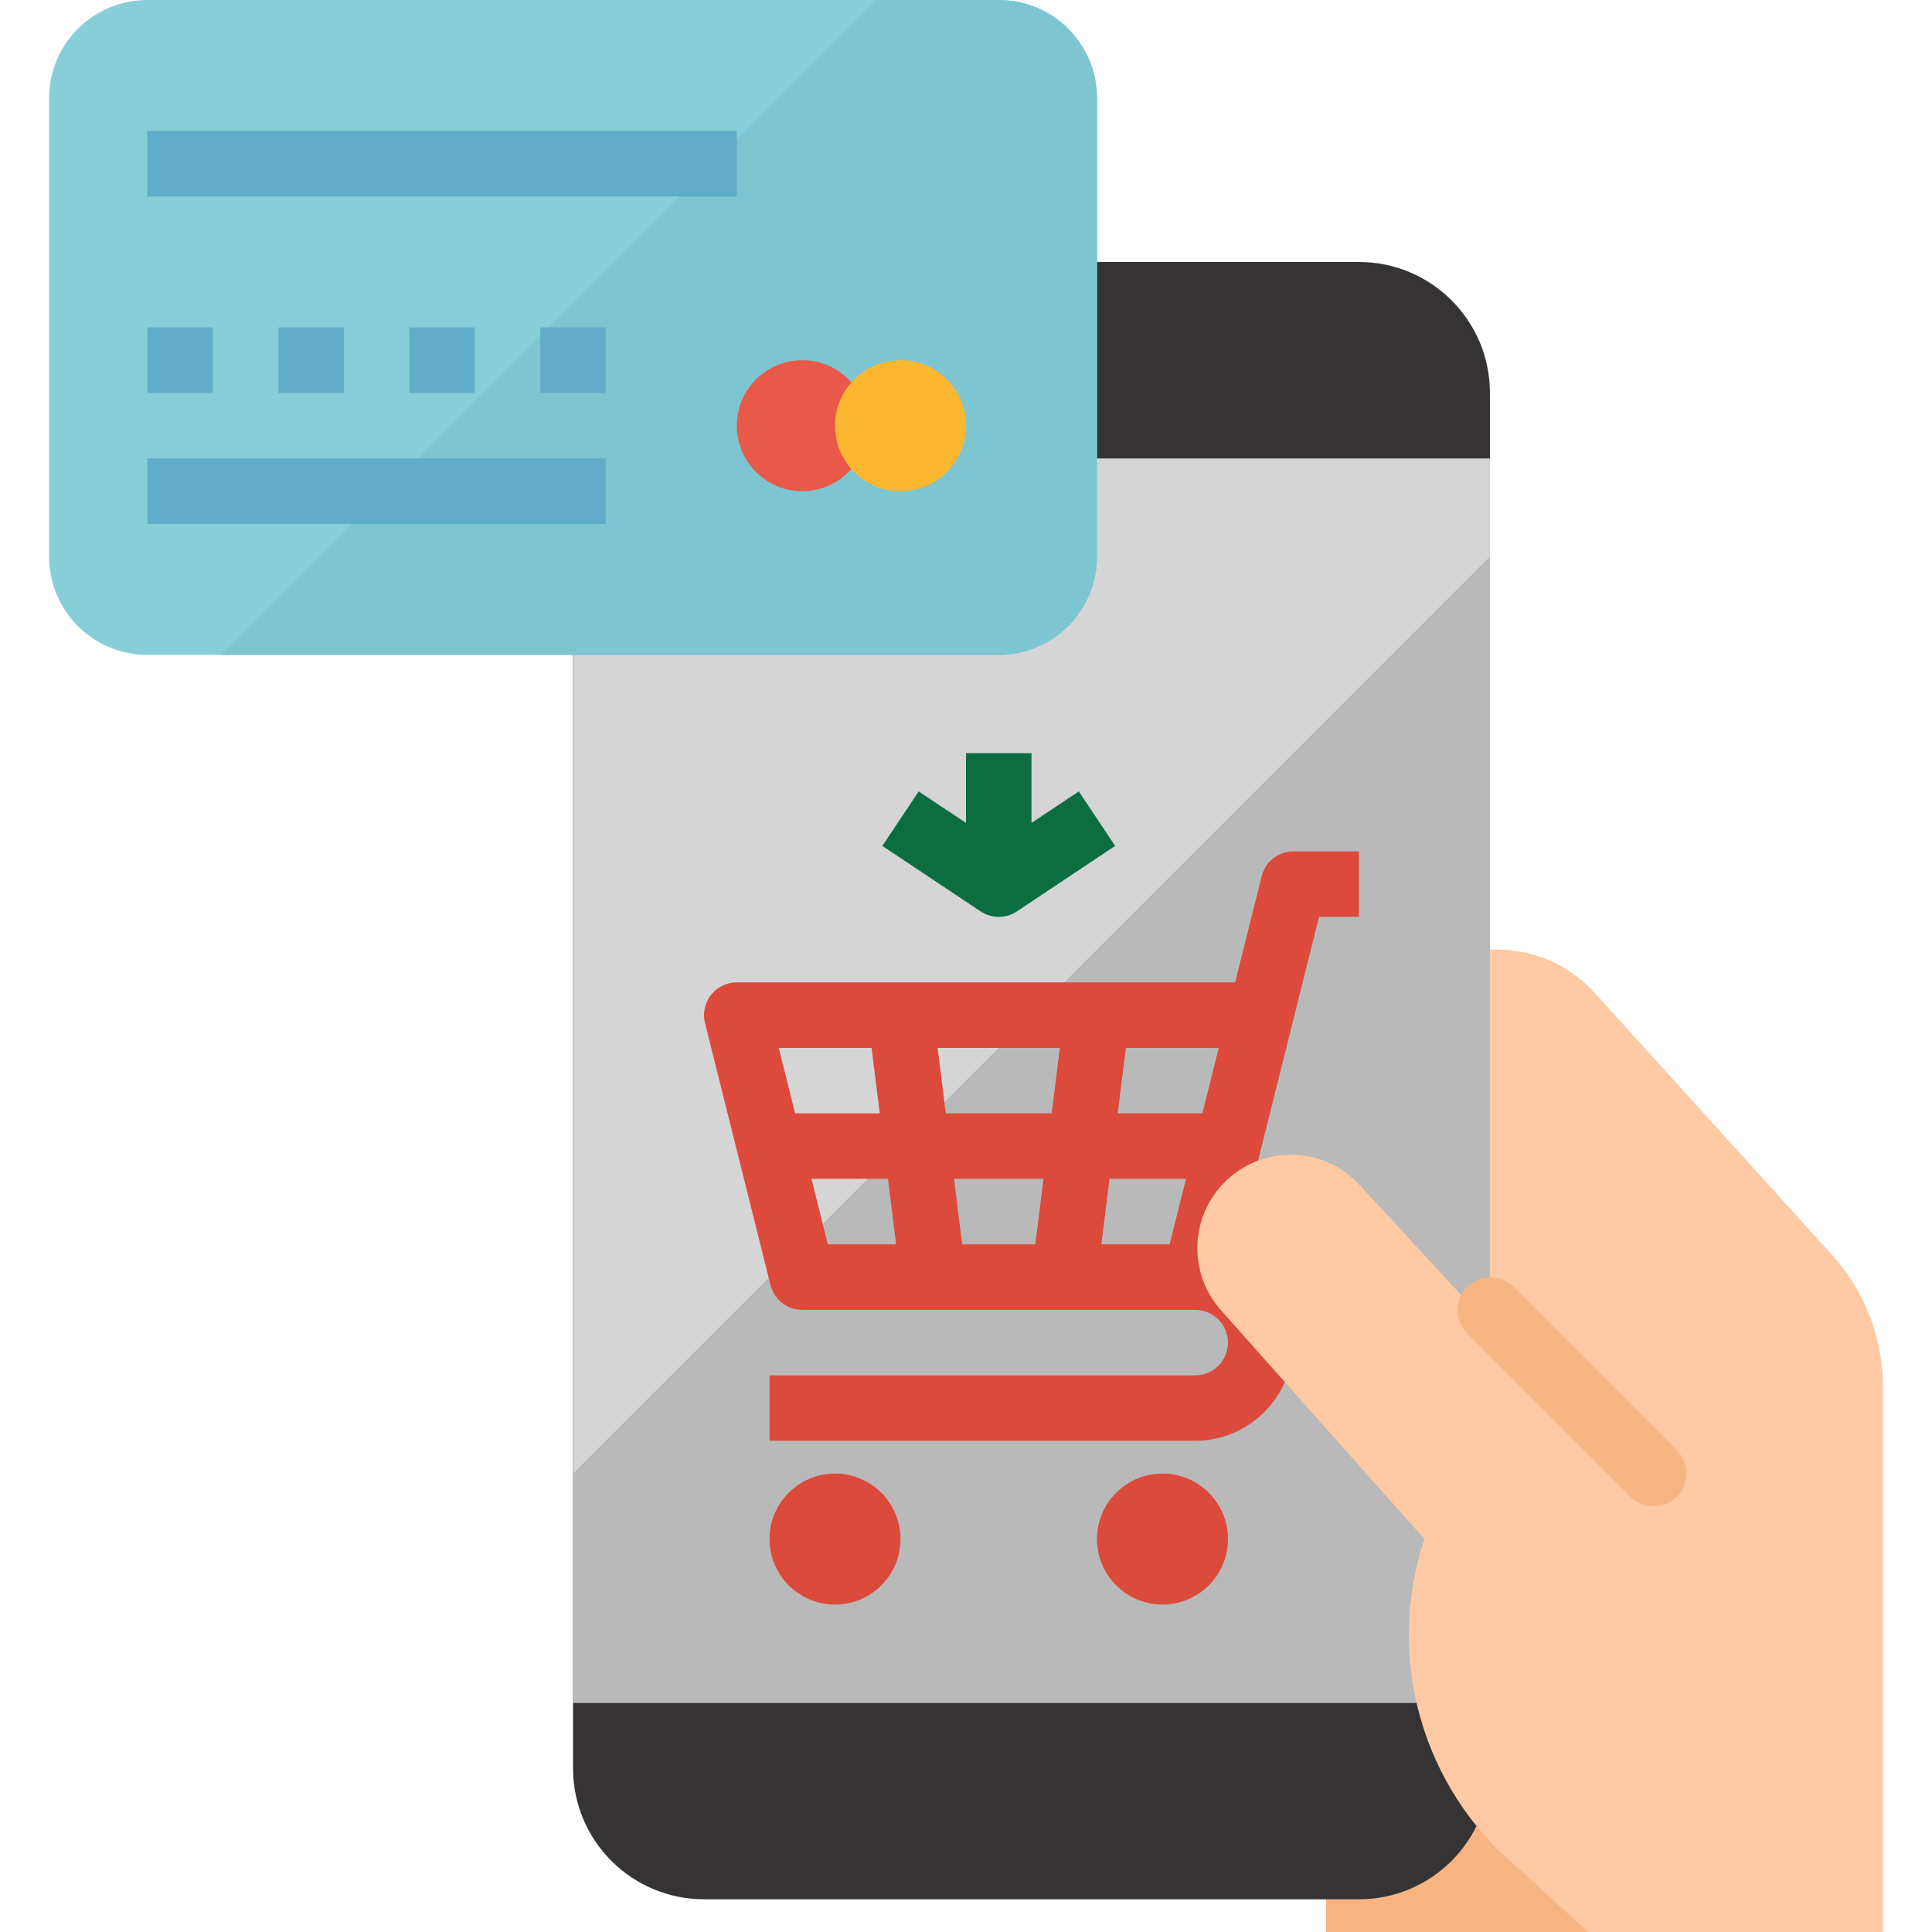 <svg width="70" height="70" viewBox="0 0 70 70" fill="none" xmlns="http://www.w3.org/2000/svg">
<g clip-path="url(#clip0)">
<path d="M68.22 70V50.253C68.222 48.457 67.543 46.725 66.322 45.409L57.773 35.967C56.872 34.973 55.593 34.406 54.251 34.407H48.051V70H68.22Z" fill="#FEC9A3"/>
<path d="M57.542 54.576L48.051 45.085V70H57.542V54.576Z" fill="#F7B483"/>
<path d="M49.237 9.492H25.508C22.887 9.492 20.763 11.617 20.763 14.237V64.068C20.763 66.689 22.887 68.814 25.508 68.814H49.237C51.858 68.814 53.983 66.689 53.983 64.068V14.237C53.983 11.617 51.858 9.492 49.237 9.492Z" fill="#353333"/>
<path d="M53.983 16.61H20.763V61.695H53.983V16.61Z" fill="#D5D5D5"/>
<path d="M20.763 53.39V61.695H53.983V20.169L20.763 53.39Z" fill="#B9B9B9"/>
<path d="M5.339 0H36.186C38.152 0 39.746 1.593 39.746 3.559V20.17C39.746 22.135 38.153 23.729 36.186 23.729H5.339C3.373 23.729 1.78 22.135 1.78 20.17V3.559C1.78 1.593 3.373 0 5.339 0Z" fill="#87CED9"/>
<path d="M36.186 0H31.737L8.008 23.729H36.186C38.152 23.729 39.746 22.135 39.746 20.169V3.559C39.746 1.593 38.152 0 36.186 0Z" fill="#7DC6D1"/>
<path d="M29.068 17.797C30.378 17.797 31.441 16.734 31.441 15.424C31.441 14.113 30.378 13.051 29.068 13.051C27.757 13.051 26.695 14.113 26.695 15.424C26.695 16.734 27.757 17.797 29.068 17.797Z" fill="#E8594A"/>
<path d="M26.695 4.746H5.339V7.119H26.695V4.746Z" fill="#61ACC9"/>
<path d="M7.712 11.864H5.339V14.237H7.712V11.864Z" fill="#61ACC9"/>
<path d="M12.458 11.864H10.085V14.237H12.458V11.864Z" fill="#61ACC9"/>
<path d="M17.203 11.864H14.831V14.237H17.203V11.864Z" fill="#61ACC9"/>
<path d="M21.949 11.864H19.576V14.237H21.949V11.864Z" fill="#61ACC9"/>
<path d="M21.949 16.61H5.339V18.983H21.949V16.61Z" fill="#61ACC9"/>
<path d="M32.627 17.797C33.938 17.797 35 16.734 35 15.424C35 14.113 33.938 13.051 32.627 13.051C31.317 13.051 30.254 14.113 30.254 15.424C30.254 16.734 31.317 17.797 32.627 17.797Z" fill="#FDB62F"/>
<path d="M46.864 30.847C46.32 30.847 45.845 31.219 45.714 31.747L44.752 35.593H26.695C26.04 35.593 25.508 36.125 25.508 36.78C25.508 36.876 25.52 36.973 25.544 37.067L27.917 46.558C28.049 47.086 28.523 47.458 29.068 47.458H43.305C43.96 47.458 44.492 47.989 44.492 48.644C44.492 49.299 43.96 49.831 43.305 49.831H27.881V52.203H43.305C45.271 52.196 46.859 50.597 46.851 48.631C46.846 47.232 46.023 45.968 44.746 45.396L46.829 37.067L47.791 33.22H49.237V30.848H46.864V30.847ZM43.565 40.339H40.497L40.793 37.966H44.158L43.565 40.339ZM34.268 40.339L33.971 37.966H38.402L38.105 40.339H34.268ZM37.808 42.712L37.512 45.085H34.861L34.565 42.712H37.808ZM31.579 37.966L31.876 40.339H28.808L28.215 37.966H31.579ZM29.401 42.712H32.173L32.469 45.085H29.994L29.401 42.712ZM39.904 45.085L40.2 42.712H42.972L42.378 45.085H39.904Z" fill="#DB4A3B"/>
<path d="M30.254 58.136C31.565 58.136 32.627 57.073 32.627 55.763C32.627 54.452 31.565 53.39 30.254 53.39C28.944 53.39 27.881 54.452 27.881 55.763C27.881 57.073 28.944 58.136 30.254 58.136Z" fill="#DB4A3B"/>
<path d="M42.119 58.136C43.429 58.136 44.492 57.073 44.492 55.763C44.492 54.452 43.429 53.39 42.119 53.39C40.808 53.39 39.746 54.452 39.746 55.763C39.746 57.073 40.808 58.136 42.119 58.136Z" fill="#DB4A3B"/>
<path d="M36.187 33.22C36.421 33.22 36.65 33.151 36.845 33.021L40.404 30.648L39.087 28.674L37.373 29.816V27.288H35V29.816L33.286 28.674L31.968 30.648L35.528 33.021C35.723 33.151 35.952 33.22 36.187 33.22Z" fill="#0C6D43"/>
<path d="M61.102 55.763L49.253 42.927C47.986 41.554 45.846 41.467 44.472 42.734C44.438 42.765 44.405 42.797 44.373 42.83C43.106 44.097 43.046 46.131 44.236 47.471L51.61 55.763C50.179 60.056 51.525 64.788 55.002 67.685L57.542 70H61.102V55.763Z" fill="#FEC9A3"/>
<path d="M59.915 54.576C59.601 54.576 59.298 54.452 59.076 54.228L53.144 48.296C52.689 47.825 52.702 47.074 53.173 46.619C53.633 46.175 54.361 46.175 54.822 46.619L60.754 52.551C61.217 53.015 61.217 53.766 60.754 54.228C60.531 54.452 60.23 54.576 59.915 54.576Z" fill="#F7B483"/>
</g>
<defs>
<clipPath id="clip0">
<rect width="70" height="70" fill="white"/>
</clipPath>
</defs>
</svg>